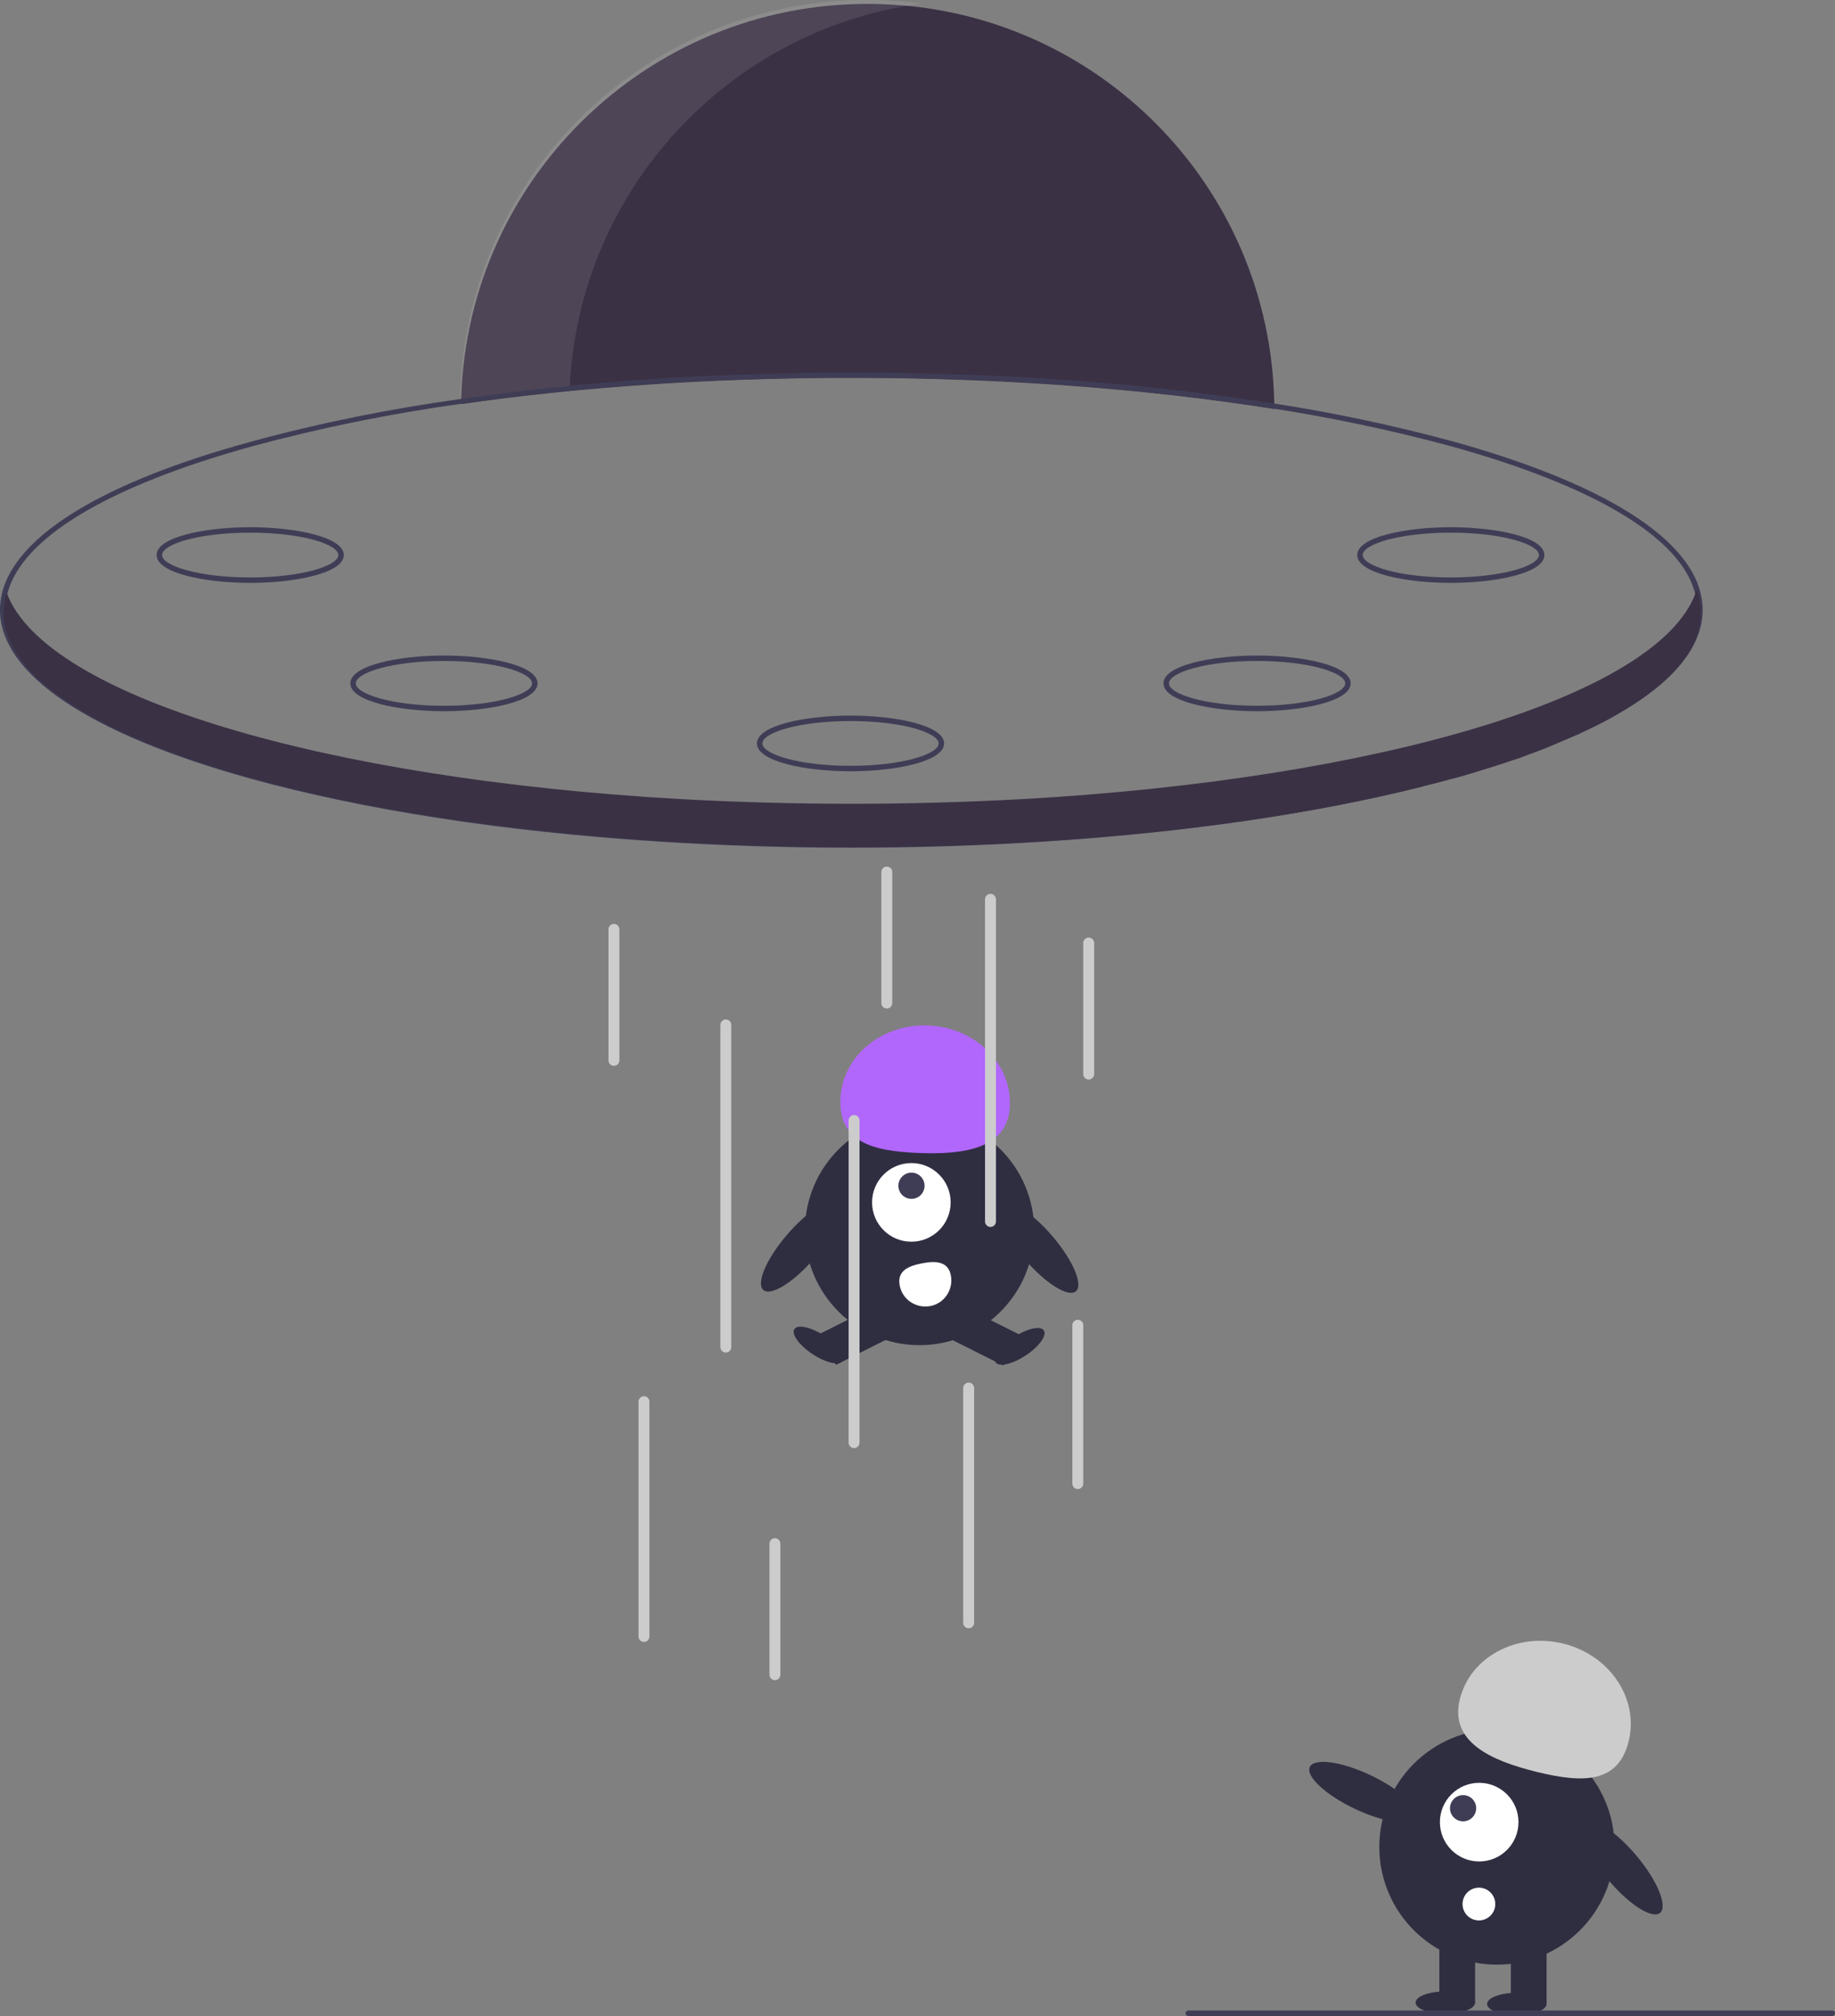 <?xml version="1.0" encoding="utf-8"?>
<!-- Generator: Adobe Illustrator 24.2.3, SVG Export Plug-In . SVG Version: 6.00 Build 0)  -->
<svg version="1.1" id="e3553d74-0590-491b-b28e-952d4d1eac83"
	 xmlns="http://www.w3.org/2000/svg" xmlns:xlink="http://www.w3.org/1999/xlink" x="0px" y="0px" viewBox="0 0 672.5 738.4"
	 style="enable-background:new 0 0 672.5 738.4;" xml:space="preserve">
<rect x="0" y="0" width="672.5" height="738.4" fill="#808080" stroke="none"/>
<style type="text/css">
	.st0{fill:#3B3145;}
	.st1{opacity:0.1;}
	.st2{fill:#FFFFFF;}
	.st3{fill:#3F3D56;}
	.st4{fill:#2F2E41;}
	.st5{fill:#B167FB;}
	.st6{fill:#CCCCCC;}
</style>
<path class="st0" d="M467,149.8c-46.6-7.4-99.7-11.4-155-11.4c-50.6,0-99.4,3.3-143,9.6c0-0.7,0-1.3,0-2
	C171.5,63.7,240.2-1,322.4,1.5C402,3.8,465.6,68.2,467,147.8C467,148.5,467,149.1,467,149.8z"/>
<g class="st1">
	<path class="st2" d="M337.6,1.3C256-9.7,180.9,47.5,169.9,129.1c-0.7,5.1-1.1,10.3-1.3,15.5c0,0.7,0,1.3,0,2
		c13-1.9,26.4-3.5,40.2-4.8C212.2,70.1,266.4,11,337.6,1.3z"/>
</g>
<path class="st3" d="M532.2,161.6c-21.5-5.8-43.2-10.4-65.2-13.8c-36-5.6-72.3-9.1-108.7-10.4c-15.2-0.6-30.6-0.9-46.2-0.9
	c-12.4,0-24.7,0.2-36.8,0.6c-35.5,1-71,4-106.2,9c-26.1,3.6-51.9,8.8-77.2,15.7C32.6,178,0,199.9,0,223.4s32.6,45.4,91.8,61.8
	c41.6,11.5,93,19.4,148.9,23c23.1,1.5,47,2.3,71.3,2.3c24.4,0,48.3-0.8,71.5-2.3c50.9-3.3,98-10.1,137.4-20c0.2-0.1,0.4-0.1,0.6-0.2
	c2.7-0.7,5.3-1.4,7.9-2c0.9-0.3,1.8-0.5,2.8-0.8c0.1,0,0.1,0,0.2,0c0.9-0.2,1.8-0.5,2.6-0.7c1.7-0.5,3.5-1,5.1-1.5
	c0.1,0,0.1,0,0.2-0.1c1.5-0.4,2.9-0.9,4.3-1.3c1.2-0.4,2.3-0.7,3.5-1.1c0.8-0.3,1.7-0.5,2.5-0.8c0.6-0.2,1.2-0.4,1.8-0.6
	c0.8-0.3,1.6-0.5,2.4-0.8c0.3-0.1,0.7-0.2,1-0.3c0.8-0.2,1.5-0.5,2.2-0.8c0.8-0.3,1.6-0.6,2.4-0.9c0.7-0.2,1.3-0.5,1.9-0.7
	c0.5-0.2,1.1-0.4,1.6-0.6c1.5-0.5,2.9-1.1,4.3-1.7c0.7-0.3,1.4-0.6,2.1-0.9c0.7-0.3,1.4-0.6,2.1-0.9c1.1-0.5,2.2-0.9,3.3-1.4
	c0.5-0.2,1.1-0.5,1.6-0.7c0.4-0.2,0.8-0.4,1.2-0.5c0.3-0.1,0.6-0.2,0.8-0.4c1-0.5,2-0.9,3-1.4c3.8-1.8,7.3-3.6,10.5-5.5
	c20.5-11.7,31.2-24.7,31.2-38.2C624,199.9,591.4,178,532.2,161.6z M531.6,283.2c-41.7,11.5-93.2,19.4-149.3,23
	c-22.8,1.5-46.4,2.2-70.4,2.2c-23.9,0-47.4-0.7-70.1-2.2c-56.2-3.6-107.7-11.4-149.5-23C34.1,267.1,2,245.9,2,223.4
	c0-2,0.3-4,0.7-5.9c5.1-20.3,36.5-39.3,89.6-54c25.2-6.8,50.8-12,76.7-15.6c35.4-5,71.1-8,106.8-9c11.9-0.4,24-0.6,36.2-0.6
	c15.4,0,30.6,0.3,45.6,0.9c36.6,1.4,73.1,4.9,109.4,10.5c21.8,3.4,43.4,8,64.6,13.7c53.1,14.7,84.5,33.7,89.6,53.9
	c0.5,1.9,0.7,3.9,0.8,5.9C622,245.9,589.9,267.1,531.6,283.2L531.6,283.2z"/>
<path class="st0" d="M623.4,224.3c0,13.4-11,26-30.7,37.3c-3.3,1.9-6.8,3.7-10.5,5.5c-1,0.5-2,0.9-3,1.4c-0.3,0.1-0.6,0.3-0.8,0.4
	c-0.4,0.2-0.8,0.4-1.2,0.5c-0.5,0.2-1,0.5-1.6,0.7c-1.1,0.5-2.2,0.9-3.3,1.4c-0.7,0.3-1.4,0.6-2.1,0.9c-0.7,0.3-1.4,0.6-2.1,0.9
	c-1.4,0.6-2.9,1.1-4.3,1.7c-0.5,0.2-1.1,0.4-1.6,0.6c-0.6,0.2-1.3,0.5-1.9,0.7c-0.8,0.3-1.6,0.6-2.4,0.9c-0.7,0.3-1.5,0.5-2.2,0.8
	c-0.3,0.1-0.6,0.2-1,0.3c-0.8,0.3-1.6,0.5-2.4,0.8c-0.6,0.2-1.2,0.4-1.8,0.6c-0.8,0.3-1.7,0.5-2.5,0.8c-1.1,0.4-2.3,0.7-3.5,1.1
	c-1.4,0.4-2.9,0.9-4.3,1.3c-0.1,0-0.1,0-0.2,0.1c-1.7,0.5-3.4,1-5.1,1.5c-0.9,0.2-1.7,0.5-2.6,0.7c-0.1,0-0.1,0-0.2,0
	c-0.9,0.2-1.8,0.5-2.8,0.8c-2.6,0.7-5.2,1.4-7.9,2c-0.2,0-0.4,0.1-0.6,0.2c-38.4,9.6-85.4,16.6-137.5,19.9
	c-22.8,1.5-46.6,2.2-71,2.2c-24.6,0-48.6-0.8-71.6-2.3c-137.2-9-239.4-43-239.4-83.7c0-2.5,0.4-4.9,1.1-7.3c0.1,0.2,0.1,0.3,0.2,0.5
	C17,255,118.3,285.3,249.7,292.7c20.1,1.1,41,1.7,62.3,1.7c21.4,0,42.4-0.6,62.6-1.7c131.3-7.4,232.5-37.7,246.7-75.2
	c0.2-0.6,0.5-1.2,0.6-1.8C622.9,218.4,623.4,221.4,623.4,224.3z"/>
<path class="st3" d="M91.7,213.5c-16.6,0-34.3-3.6-34.3-10.2s17.7-10.2,34.3-10.2s34.3,3.6,34.3,10.2S108.3,213.5,91.7,213.5z
	 M91.7,195.1c-19.1,0-32.3,4.3-32.3,8.2s13.3,8.2,32.3,8.2s32.3-4.3,32.3-8.2S110.7,195.1,91.7,195.1z"/>
<path class="st3" d="M162.7,260.5c-16.6,0-34.3-3.6-34.3-10.2s17.7-10.2,34.3-10.2c16.6,0,34.3,3.6,34.3,10.2
	S179.3,260.5,162.7,260.5z M162.7,242.1c-19.1,0-32.3,4.3-32.3,8.2s13.3,8.2,32.3,8.2s32.3-4.3,32.3-8.2S181.7,242.1,162.7,242.1z"
	/>
<path class="st3" d="M531.7,213.5c-16.6,0-34.3-3.6-34.3-10.2s17.7-10.2,34.3-10.2c16.6,0,34.3,3.6,34.3,10.2
	S548.3,213.5,531.7,213.5z M531.7,195.1c-19.1,0-32.3,4.3-32.3,8.2s13.3,8.2,32.3,8.2s32.3-4.3,32.3-8.2S550.7,195.1,531.7,195.1z"
	/>
<path class="st3" d="M460.7,260.5c-16.6,0-34.3-3.6-34.3-10.2s17.7-10.2,34.3-10.2c16.6,0,34.3,3.6,34.3,10.2
	S477.3,260.5,460.7,260.5z M460.7,242.1c-19.1,0-32.3,4.3-32.3,8.2s13.3,8.2,32.3,8.2s32.3-4.3,32.3-8.2S479.7,242.1,460.7,242.1z"
	/>
<path class="st3" d="M311.7,282.5c-16.6,0-34.3-3.6-34.3-10.2s17.7-10.2,34.3-10.2c16.6,0,34.3,3.6,34.3,10.2
	S328.3,282.5,311.7,282.5z M311.7,264.1c-19.1,0-32.3,4.3-32.3,8.2s13.3,8.2,32.3,8.2s32.3-4.3,32.3-8.2S330.7,264.1,311.7,264.1z"
	/>
<circle class="st4" cx="337" cy="450.7" r="42"/>
<rect x="302.2" y="482.8" transform="matrix(0.894 -0.448 0.448 0.894 -185.822 192.215)" class="st4" width="22.9" height="12.8"/>
<ellipse transform="matrix(0.55 -0.835 0.835 0.55 -276.64 472.127)" class="st4" cx="300.1" cy="492.9" rx="4" ry="10.6"/>
<rect x="353.9" y="477.7" transform="matrix(0.448 -0.894 0.894 0.448 -238.378 592.29)" class="st4" width="12.8" height="22.9"/>
<ellipse transform="matrix(0.835 -0.55 0.55 0.835 -209.607 287.207)" class="st4" cx="373.9" cy="492.9" rx="10.6" ry="4"/>
<circle class="st2" cx="334" cy="440.4" r="14.4"/>
<ellipse transform="matrix(0.707 -0.707 0.707 0.707 -209.217 363.467)" class="st3" cx="334.1" cy="434.3" rx="4.8" ry="4.8"/>
<path class="st5" d="M370.1,405c0.6-15.6-12.8-28.7-29.9-29.4s-31.6,11.3-32.2,26.9s11.3,19.1,28.5,19.8S369.5,420.6,370.1,405z"/>
<ellipse transform="matrix(0.759 -0.651 0.651 0.759 -205.694 358.138)" class="st4" cx="380.7" cy="456.8" rx="6.6" ry="21"/>
<ellipse transform="matrix(0.651 -0.759 0.759 0.651 -244.28 381.875)" class="st4" cx="293.4" cy="456.8" rx="21" ry="6.6"/>
<path class="st2" d="M348.5,467.3c0.9,5.2-2.5,10.2-7.7,11.1s-10.2-2.5-11.1-7.7l0,0l0,0c-0.9-5.2,3.1-7,8.3-8
	S347.6,462.1,348.5,467.3z"/>
<path class="st6" d="M266,495.4c-1.1,0-2-0.9-2-2v-118c0-1.1,0.9-2,2-2s2,0.9,2,2v118C268,494.5,267.1,495.4,266,495.4z"/>
<path class="st6" d="M236,601.4c-1.1,0-2-0.9-2-2v-86c0-1.1,0.9-2,2-2s2,0.9,2,2v86C238,600.5,237.1,601.4,236,601.4z"/>
<path class="st6" d="M313,530.4c-1.1,0-2-0.9-2-2v-118c0-1.1,0.9-2,2-2s2,0.9,2,2v118C315,529.5,314.1,530.4,313,530.4z"/>
<path class="st6" d="M284,615.4c-1.1,0-2-0.9-2-2v-48c0-1.1,0.9-2,2-2s2,0.9,2,2v48C286,614.5,285.1,615.4,284,615.4z"/>
<path class="st6" d="M325,369.4c-1.1,0-2-0.9-2-2v-48c0-1.1,0.9-2,2-2s2,0.9,2,2v48C327,368.5,326.1,369.4,325,369.4z"/>
<path class="st6" d="M225,390.4c-1.1,0-2-0.9-2-2v-48c0-1.1,0.9-2,2-2s2,0.9,2,2v48C227,389.5,226.1,390.4,225,390.4z"/>
<path class="st6" d="M399,395.4c-1.1,0-2-0.9-2-2v-48c0-1.1,0.9-2,2-2s2,0.9,2,2v48C401,394.5,400.1,395.4,399,395.4z"/>
<path class="st6" d="M395,545.4c-1.1,0-2-0.9-2-2v-58c0-1.1,0.9-2,2-2s2,0.9,2,2v58C397,544.5,396.1,545.4,395,545.4z"/>
<path class="st6" d="M355,596.4c-1.1,0-2-0.9-2-2v-86c0-1.1,0.9-2,2-2s2,0.9,2,2v86C357,595.5,356.1,596.4,355,596.4z"/>
<path class="st6" d="M363,449.4c-1.1,0-2-0.9-2-2v-118c0-1.1,0.9-2,2-2s2,0.9,2,2v118C365,448.5,364.1,449.4,363,449.4z"/>
<ellipse transform="matrix(0.767 -0.642 0.642 0.767 -300.445 541.112)" class="st4" cx="594.4" cy="684" rx="6.8" ry="21.5"/>
<circle class="st4" cx="548.6" cy="676.5" r="43.1"/>
<rect x="553.7" y="710.3" class="st4" width="13.1" height="23.4"/>
<rect x="527.5" y="710.3" class="st4" width="13.1" height="23.4"/>
<ellipse class="st4" cx="555.9" cy="734" rx="10.9" ry="4.1"/>
<ellipse class="st4" cx="529.7" cy="733.5" rx="10.9" ry="4.1"/>
<path class="st6" d="M535,622.4c3.8-15.5,20.8-24.6,37.9-20.4s27.8,20.2,24,35.7c-3.8,15.5-16.6,15.5-33.7,11.3
	S531.2,637.9,535,622.4z"/>
<ellipse transform="matrix(0.428 -0.903 0.903 0.428 -307.417 826.994)" class="st4" cx="500.1" cy="656.5" rx="6.8" ry="21.5"/>
<circle class="st2" cx="542.1" cy="667.4" r="14.4"/>
<circle class="st3" cx="536.2" cy="662.3" r="4.8"/>
<circle class="st2" cx="542" cy="697.4" r="6"/>
<path class="st3" d="M671.5,738.4h-236c-0.6,0-1-0.4-1-1c0-0.6,0.4-1,1-1h236c0.6,0,1,0.4,1,1C672.5,737.9,672.1,738.4,671.5,738.4z
	"/>
</svg>
